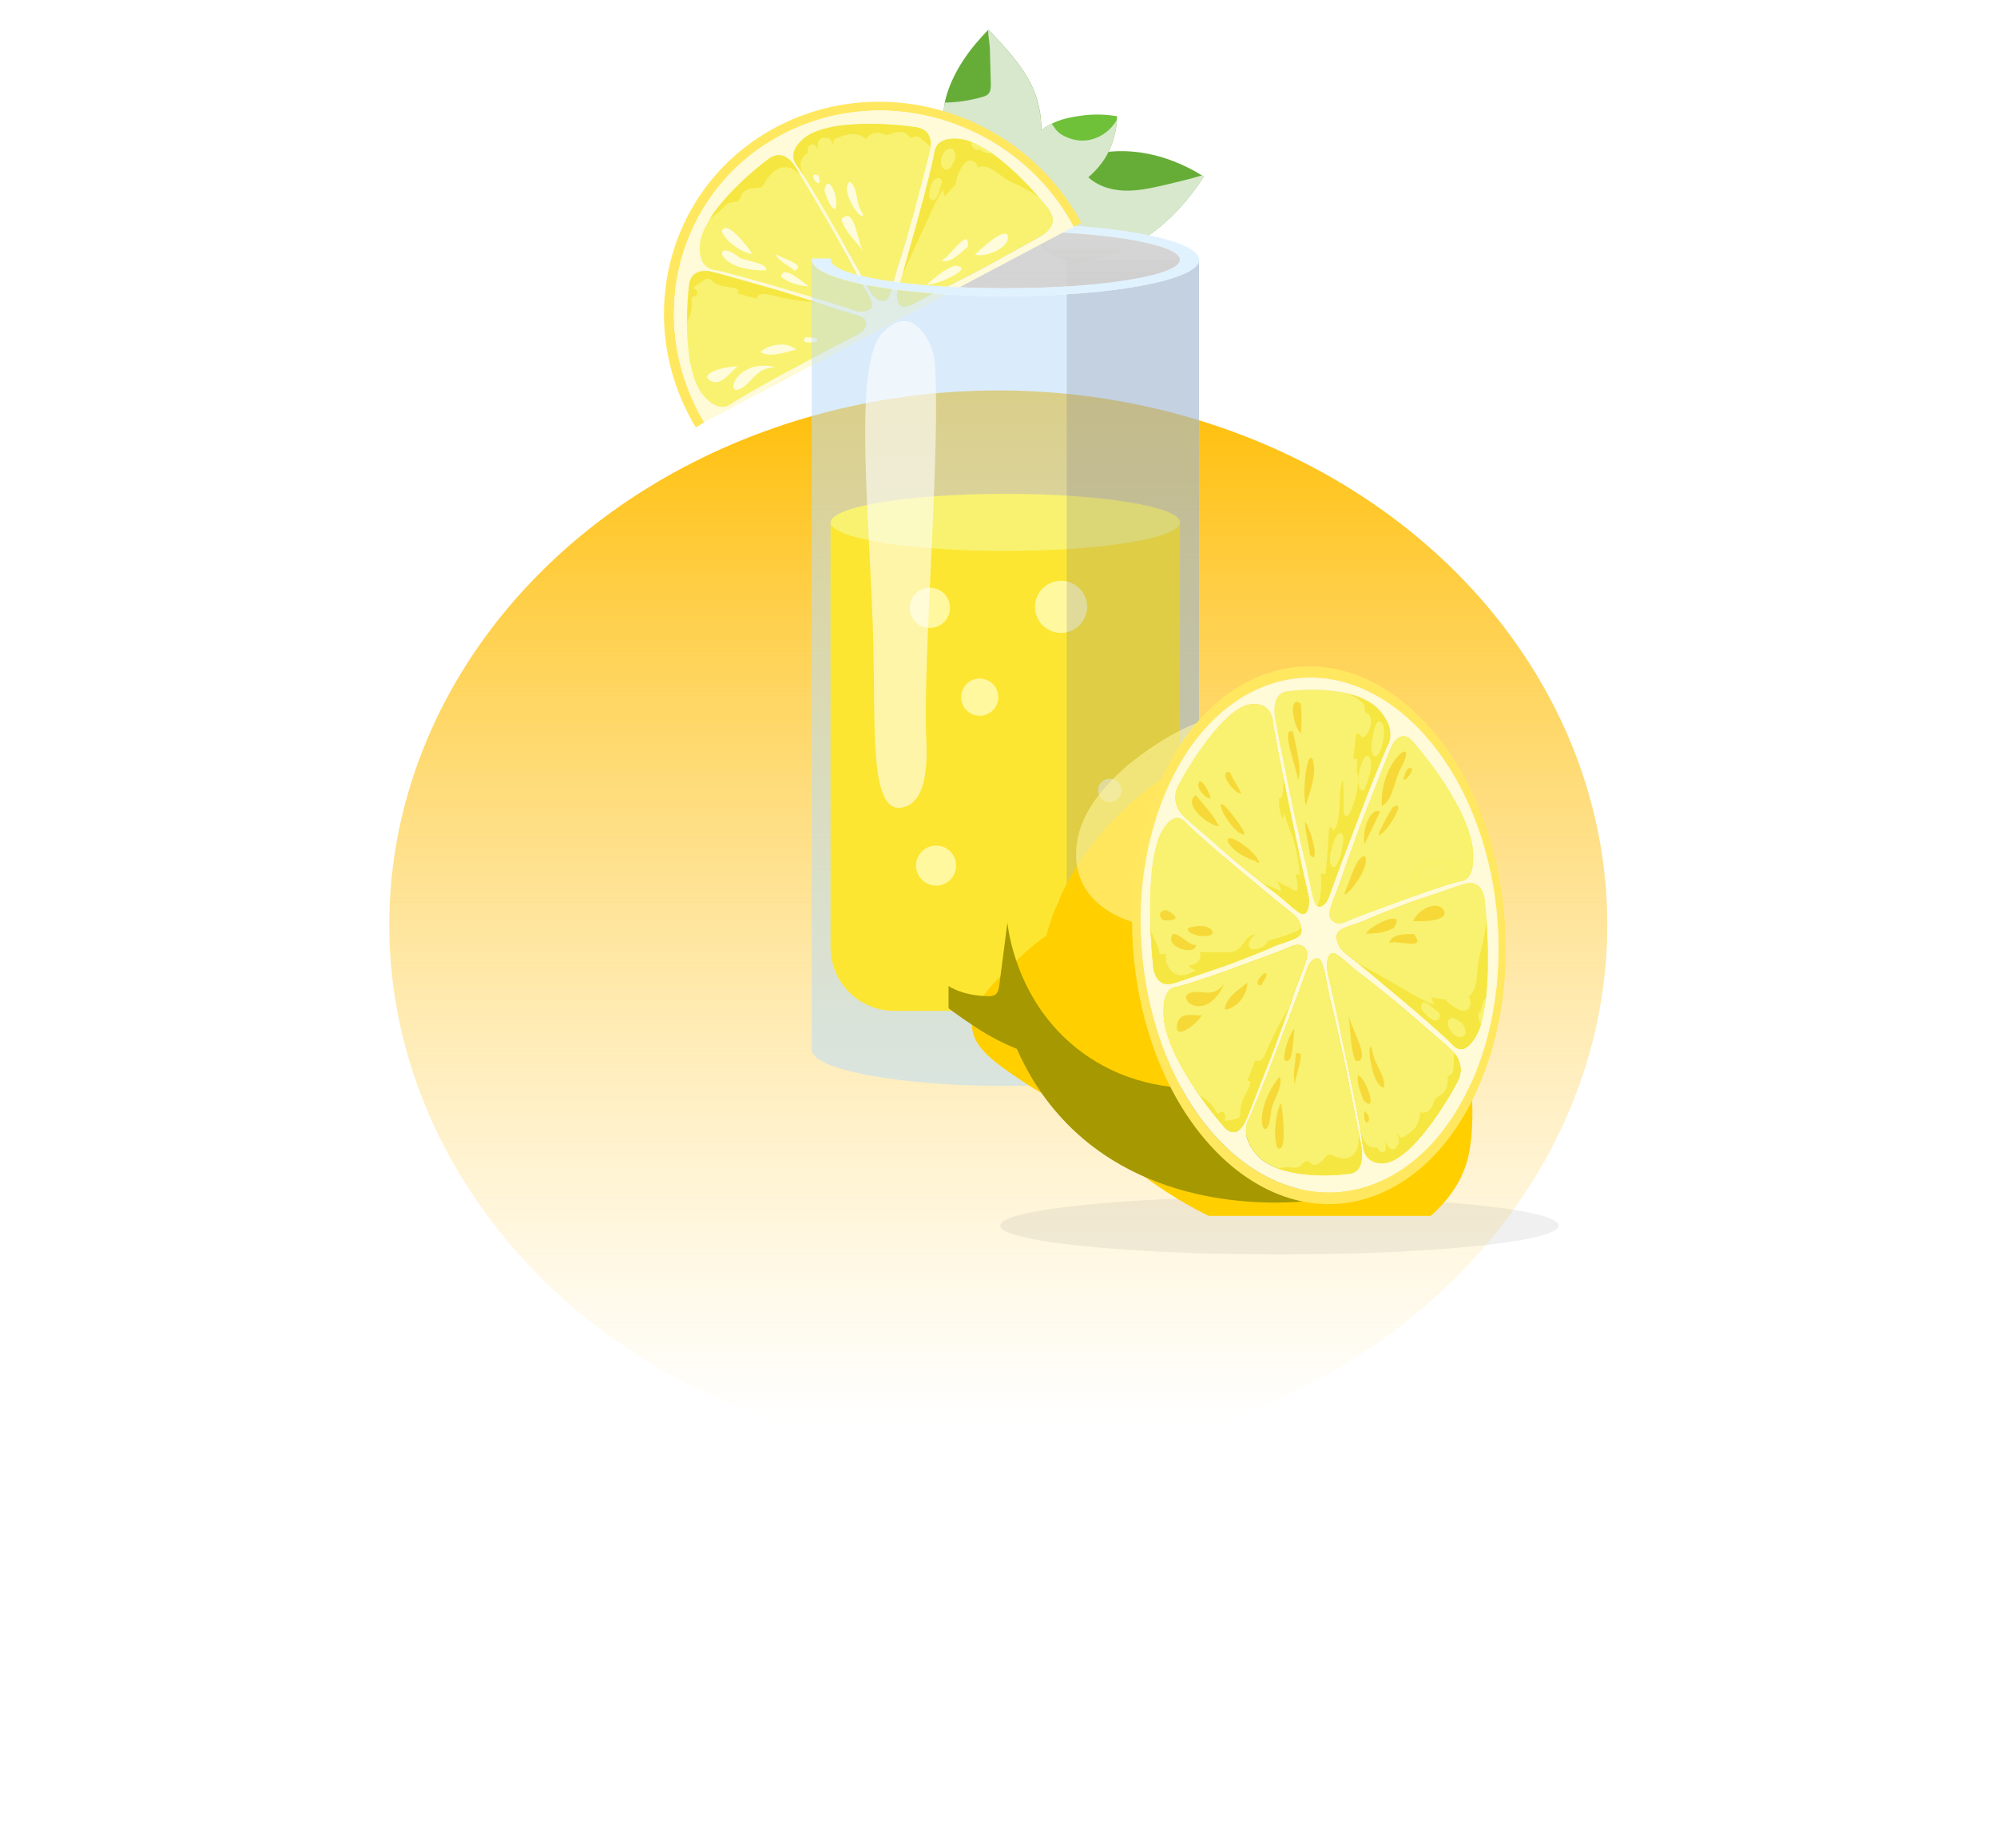 
<svg width="777" height="719" viewBox="0 0 777 719" fill="none" xmlns="http://www.w3.org/2000/svg">
<g filter="url(#filter0_f_2121_11006)">
<ellipse cx="388.419" cy="359.749" rx="236.955" ry="207.861" fill="url(#paint0_linear_2121_11006)"/>
</g>
<path d="M368.243 37.22C371.151 27.45 377.305 18.947 384.577 11.525C391.327 18.648 398.264 26.032 401.956 34.498C408.333 49.117 404.044 64.295 399.606 78.206C399.233 79.324 398.823 80.518 397.779 81.189C396.66 81.86 395.094 81.786 393.639 81.636C384.092 80.629 369.175 78.019 369.138 67.689C369.1 57.135 365.147 47.662 368.243 37.22Z" fill="#66AD38"/>
<path d="M428.285 59.448C447.864 56.241 463.788 65.751 468.375 68.697C463.75 75.894 451.854 92.415 432.723 98.718C427.502 100.433 416.761 103.976 409.228 98.979C406.916 97.45 405.051 95.399 403.746 93.571C401.322 90.29 397.331 84.323 397.481 80.071C397.63 75.857 401.023 73.247 404.417 70.487C414.934 61.76 426.756 59.709 428.285 59.448Z" fill="#66AD38"/>
<path d="M407.699 48.893C412.547 46.133 417.283 45.499 420.304 45.052C426.233 44.157 431.231 44.642 434.624 45.201C434.587 47.55 434.289 50.944 433.021 54.785C432.797 55.494 431.753 58.888 429.515 62.207C423.772 70.672 414.076 76.303 403.857 77.087C401.135 77.31 398.263 77.124 395.951 75.669C385.472 69.106 401.508 52.399 407.699 48.893Z" fill="#6FC13A"/>
<path d="M397.741 81.189C398.822 80.518 399.233 79.324 399.568 78.206C404.006 64.295 408.295 49.154 401.918 34.498C398.226 26.032 391.327 18.686 384.539 11.525C384.502 11.563 384.465 11.6 384.427 11.637C384.539 14.285 385.099 17.418 385.136 18.76C385.248 23.31 385.397 27.897 385.509 32.447C385.546 33.939 385.509 35.617 384.427 36.661C383.831 37.22 383.047 37.481 382.264 37.705C377.491 39.085 372.568 39.831 367.608 39.906C365.818 49.303 369.1 58.03 369.137 67.651C369.174 77.982 384.092 80.592 393.639 81.599C395.056 81.786 396.622 81.86 397.741 81.189Z" fill="#D8E8CD"/>
<path d="M429.479 62.246C431.717 58.927 432.761 55.496 432.985 54.825C434.029 51.655 434.402 48.858 434.551 46.62C432.09 50.983 427.502 54.153 422.468 54.638C419.074 54.937 415.643 54.004 412.772 52.177C411.094 51.095 410.198 49.566 409.229 48.112C408.707 48.373 408.185 48.634 407.663 48.932C401.472 52.438 385.436 69.145 395.878 75.746C398.19 77.201 401.062 77.387 403.784 77.163C414.04 76.38 423.736 70.712 429.479 62.246Z" fill="#D8E8CD"/>
<path d="M467.628 68.249C463.153 69.592 458.566 70.71 453.718 71.829C448.31 73.097 442.791 74.365 437.234 74.141C431.678 73.918 425.972 71.978 422.317 67.802C420.863 66.123 419.52 63.998 417.917 62.506C413.777 64.184 408.966 66.72 404.379 70.524C402.552 72.053 400.724 73.47 399.382 75.186C400.202 79.586 401.321 83.949 402.776 88.163C404.006 91.818 405.572 95.548 408.258 98.307C408.556 98.531 408.892 98.792 409.227 99.016C416.76 104.013 427.501 100.47 432.722 98.755C451.853 92.452 463.75 75.931 468.374 68.734C468.15 68.585 467.889 68.398 467.628 68.249Z" fill="#D8E8CD"/>
<path d="M391.18 115.202C349.561 115.202 315.811 108.862 315.811 101.03V408.251C315.811 416.083 349.561 422.422 391.18 422.422C432.799 422.422 466.549 416.083 466.549 408.251V101.03C466.512 108.862 432.799 115.202 391.18 115.202Z" fill="#BBDCF9" fill-opacity="0.54"/>
<path d="M434.402 393.221H347.882C334.232 393.221 323.156 382.145 323.156 368.496C323.156 313.377 323.156 258.295 323.156 203.176C368.467 203.176 413.779 203.176 459.09 203.176C459.09 258.295 459.09 313.377 459.09 368.496C459.127 382.183 448.051 393.221 434.402 393.221Z" fill="#FCE631"/>
<path d="M422.549 239.003C424.173 233.641 421.142 227.978 415.78 226.355C410.418 224.731 404.756 227.762 403.132 233.123C401.509 238.485 404.539 244.148 409.901 245.772C415.263 247.395 420.926 244.365 422.549 239.003Z" fill="#FFF89F"/>
<path d="M381.184 278.431C385.18 278.431 388.419 275.191 388.419 271.196C388.419 267.2 385.18 263.961 381.184 263.961C377.188 263.961 373.949 267.2 373.949 271.196C373.949 275.191 377.188 278.431 381.184 278.431Z" fill="#FFF89F"/>
<path d="M431.79 311.997C434.303 311.997 436.34 309.96 436.34 307.447C436.34 304.934 434.303 302.897 431.79 302.897C429.277 302.897 427.24 304.934 427.24 307.447C427.24 309.96 429.277 311.997 431.79 311.997Z" fill="#FFF89F"/>
<path d="M364.215 344.513C368.52 344.513 372.009 341.024 372.009 336.719C372.009 332.414 368.52 328.925 364.215 328.925C359.911 328.925 356.421 332.414 356.421 336.719C356.421 341.024 359.911 344.513 364.215 344.513Z" fill="#FFF89F"/>
<path d="M422.228 364.873C427.829 364.183 431.811 359.083 431.121 353.482C430.431 347.881 425.332 343.9 419.731 344.589C414.129 345.279 410.148 350.378 410.838 355.98C411.527 361.581 416.627 365.562 422.228 364.873Z" fill="#FFF89F"/>
<path d="M361.792 244.272C366.117 244.272 369.623 240.765 369.623 236.44C369.623 232.115 366.117 228.608 361.792 228.608C357.466 228.608 353.96 232.115 353.96 236.44C353.96 240.765 357.466 244.272 361.792 244.272Z" fill="#FFF89F"/>
<path d="M391.178 214.326C428.704 214.326 459.126 209.351 459.126 203.213C459.126 197.075 428.704 192.1 391.178 192.1C353.651 192.1 323.229 197.075 323.229 203.213C323.229 209.351 353.651 214.326 391.178 214.326Z" fill="#F8F270"/>
<path opacity="0.23" d="M415.047 101.03V421.714C444.956 419.849 466.511 414.516 466.511 408.251V101.03H415.047Z" fill="#777589"/>
<path d="M391.18 86.858C349.561 86.858 315.811 93.198 315.811 101.03C315.811 108.861 349.561 115.201 391.18 115.201C432.799 115.201 466.549 108.861 466.549 101.03C466.549 93.198 432.799 86.858 391.18 86.858ZM391.18 112.143C353.626 112.143 323.232 107.146 323.232 101.03C323.232 94.876 353.663 89.916 391.18 89.916C428.734 89.916 459.128 94.914 459.128 101.03C459.128 107.183 428.697 112.143 391.18 112.143Z" fill="#E1F2FF"/>
<path d="M391.178 112.142C428.704 112.142 459.126 107.166 459.126 101.028C459.126 94.891 428.704 89.915 391.178 89.915C353.651 89.915 323.229 94.891 323.229 101.028C323.229 107.166 353.651 112.142 391.178 112.142Z" fill="url(#paint1_linear_2121_11006)"/>
<path d="M420.675 86.672C419.705 87.194 418.735 87.716 417.766 88.239C417.393 87.53 416.983 86.822 416.61 86.113C393.824 46.396 343.254 31.441 303.686 52.661C264.118 73.881 250.469 123.294 273.255 163.011C273.516 163.422 273.74 163.869 274.001 164.279C272.882 164.913 271.763 165.585 270.682 166.256C270.421 165.771 270.122 165.324 269.861 164.839C246.068 123.369 260.277 71.792 301.635 49.64C342.956 27.488 395.763 43.114 419.518 84.547C419.929 85.255 420.302 85.964 420.675 86.672Z" fill="#FFE85F"/>
<path d="M416.609 86.116C393.823 46.399 343.254 31.444 303.686 52.664C264.118 73.884 250.469 123.297 273.255 163.014C273.516 163.425 273.74 163.872 274.001 164.282C321.922 138.923 369.844 113.564 417.766 88.242C417.393 87.533 417.02 86.825 416.609 86.116ZM274.112 105.359C275.865 105.322 277.618 105.844 279.333 106.292C283.398 107.448 287.501 108.604 291.566 109.723C294.698 110.618 297.794 111.475 300.926 112.37C302.642 112.855 304.581 113.452 309.317 114.944C326.248 120.239 321.4 119.046 326.286 120.463C333.073 122.44 336.429 123.036 336.951 125.125C337.362 126.728 335.907 128.518 335.385 128.966C334.341 129.935 332.998 130.569 331.693 131.203C328.187 132.919 324.719 134.746 321.288 136.574C319.013 137.767 316.776 138.998 314.501 140.191C304.842 145.338 295.22 150.484 285.86 156.153C285.077 156.637 283.51 158.204 281.161 158.241C278.289 158.316 276.014 156.19 274.97 155.22C271.651 152.088 270.159 148.135 268.78 142.391C268.78 142.391 265.833 130.122 268.071 110.692C268.146 109.984 268.407 108.604 269.414 107.336C270.532 105.993 272.36 105.397 274.112 105.359ZM307.341 62.286C308.646 63.516 309.578 65.046 310.473 66.575C312.636 70.192 314.762 73.847 316.925 77.464C318.566 80.224 320.207 83.021 321.848 85.78C322.743 87.309 323.75 89.1 326.136 93.388C334.676 108.828 331.991 104.613 334.565 109.014C338.107 115.093 340.084 117.853 339.002 119.643C338.145 121.022 335.795 121.209 335.124 121.209C333.67 121.134 332.215 120.649 330.835 120.165C327.069 118.859 323.227 117.741 319.386 116.585C316.888 115.839 314.352 115.093 311.853 114.347C301.113 111.14 290.41 107.933 279.52 105.285C278.625 105.061 276.35 105.061 274.597 103.457C272.472 101.518 272.322 98.497 272.248 97.08C272.099 92.642 273.814 88.876 276.947 83.953C276.947 83.953 283.585 73.474 299.173 61.726C299.733 61.316 300.926 60.533 302.567 60.346C304.283 60.197 306.035 61.055 307.341 62.286ZM362.124 55.648C362.199 57.4 361.751 59.116 361.341 60.794C360.297 64.784 359.253 68.775 358.246 72.765C357.463 75.823 356.642 78.844 355.859 81.902C355.411 83.58 354.852 85.482 353.51 90.106C348.661 106.627 349.743 101.891 348.438 106.702C346.648 113.34 346.125 116.622 344.037 117.069C342.396 117.405 340.569 115.913 340.084 115.428C339.04 114.347 338.369 113.042 337.697 111.736C335.87 108.231 333.893 104.763 331.917 101.294C330.612 99.019 329.306 96.745 328.038 94.47C322.519 84.811 317 75.115 310.958 65.717C310.473 64.934 308.795 63.33 308.683 61.018C308.534 58.184 310.585 56.02 311.555 55.014C314.613 51.844 318.603 50.501 324.384 49.308C324.384 49.308 336.728 46.772 356.53 49.569C357.239 49.681 358.656 49.979 359.961 50.986C361.416 52.068 362.05 53.895 362.124 55.648ZM408.107 81.641C408.554 82.2 409.375 83.394 409.598 85.035C409.822 86.787 409.002 88.503 407.808 89.734C406.615 90.964 405.049 91.859 403.557 92.68C399.939 94.694 396.322 96.707 392.705 98.684C389.945 100.213 387.185 101.742 384.426 103.271C382.896 104.129 381.144 105.024 376.855 107.261C361.453 115.205 365.667 112.706 361.266 115.093C355.225 118.375 352.465 120.277 350.638 119.12C349.221 118.225 348.922 115.913 348.96 115.242C348.96 113.788 349.445 112.408 349.892 111.028C351.085 107.336 352.13 103.607 353.174 99.84C353.845 97.379 354.554 94.917 355.225 92.456C358.134 81.977 361.043 71.497 363.392 60.869C363.579 59.974 363.504 57.736 365.108 56.058C367.01 54.007 370.068 53.969 371.522 53.969C376.035 53.932 379.913 55.797 384.985 59.004C384.836 59.004 395.688 65.903 408.107 81.641Z" fill="#FFFAD7"/>
<path d="M409.599 84.993C409.822 86.746 409.002 88.462 407.809 89.692C406.615 90.923 405.049 91.818 403.557 92.638C399.94 94.652 396.322 96.666 392.705 98.643C389.945 100.172 387.185 101.701 384.426 103.23C382.897 104.088 381.144 104.983 376.855 107.22C361.453 115.164 365.667 112.665 361.267 115.052C355.225 118.333 352.466 120.235 350.638 119.079C349.221 118.184 348.923 115.872 348.96 115.201C348.96 113.746 349.445 112.367 349.892 110.987C351.086 107.295 352.13 103.565 353.174 99.799C353.845 97.338 354.554 94.876 355.225 92.415C358.134 81.935 361.043 71.456 363.392 60.828C363.579 59.932 363.504 57.695 365.108 56.017C367.01 53.966 370.068 53.928 371.522 53.928C376.035 53.891 379.913 55.756 384.985 58.963C384.985 58.963 395.8 65.825 408.219 81.562C408.554 82.197 409.375 83.39 409.599 84.993Z" fill="#F8F270"/>
<path d="M361.341 60.754C360.297 64.744 359.253 68.734 358.246 72.725C357.463 75.783 356.642 78.804 355.859 81.862C355.412 83.54 354.852 85.442 353.51 90.066C348.662 106.587 349.743 101.851 348.438 106.662C346.648 113.3 346.126 116.581 344.037 117.029C342.396 117.365 340.569 115.873 340.084 115.388C339.04 114.307 338.369 113.001 337.698 111.696C335.87 108.191 333.894 104.722 331.917 101.254C330.612 98.979 329.307 96.704 328.039 94.429C322.519 84.77 317 75.074 310.958 65.676C310.474 64.893 308.795 63.29 308.683 60.977C308.534 58.143 310.585 55.98 311.555 54.973C314.613 51.803 318.603 50.461 324.384 49.267C324.384 49.267 336.728 46.731 356.531 49.529C357.239 49.64 358.656 49.939 359.962 50.946C361.379 52.064 362.05 53.855 362.125 55.607C362.199 57.36 361.789 59.075 361.341 60.754Z" fill="#F8F270"/>
<path d="M334.565 109.048C338.108 115.127 340.084 117.887 339.003 119.677C338.145 121.057 335.796 121.243 335.124 121.243C333.67 121.169 332.216 120.684 330.836 120.199C327.069 118.894 323.228 117.775 319.387 116.619C316.888 115.873 314.352 115.127 311.854 114.381C301.113 111.174 290.41 107.967 279.52 105.319C278.625 105.095 276.35 105.095 274.598 103.492C272.472 101.553 272.323 98.532 272.248 97.115C272.099 92.677 273.815 88.91 276.947 83.987C276.947 83.987 283.585 73.508 299.174 61.761C299.733 61.351 300.927 60.567 302.568 60.381C304.32 60.194 306.073 61.052 307.378 62.283C308.684 63.514 309.616 65.043 310.511 66.572C312.674 70.189 314.8 73.844 316.963 77.461C318.604 80.221 320.244 83.018 321.885 85.778C322.78 87.307 323.787 89.097 326.174 93.385C334.677 108.825 331.992 104.648 334.565 109.048Z" fill="#F8F270"/>
<path d="M291.567 109.756C294.7 110.651 297.795 111.509 300.928 112.404C302.643 112.888 304.582 113.485 309.319 114.977C326.25 120.272 321.402 119.079 326.287 120.496C333.074 122.473 336.431 123.069 336.953 125.158C337.363 126.761 335.909 128.552 335.386 128.999C334.342 129.969 333 130.603 331.694 131.237C328.189 132.952 324.721 134.779 321.29 136.607C319.015 137.8 316.777 139.031 314.502 140.224C304.843 145.371 295.222 150.517 285.861 156.186C285.078 156.671 283.512 158.237 281.162 158.274C278.291 158.349 276.016 156.223 274.972 155.253C271.653 152.121 270.161 148.168 268.781 142.425C268.781 142.425 265.835 130.155 268.072 110.725C268.147 110.017 268.408 108.637 269.415 107.369C270.496 106.026 272.324 105.43 274.077 105.393C275.829 105.355 277.582 105.877 279.298 106.325C283.437 107.444 287.502 108.6 291.567 109.756Z" fill="#F8F270"/>
<path d="M299.621 150.294C299.21 150.518 298.763 150.742 298.353 150.965C300.851 149.586 303.35 148.206 305.848 146.789C306.52 146.416 307.266 146.006 308.31 145.483C305.438 147.124 302.529 148.728 299.621 150.294Z" fill="#F8F270"/>
<path d="M378.013 55.309C375.813 54.414 373.687 53.967 371.412 53.967C369.995 53.967 366.937 54.041 364.998 56.055C363.431 57.733 363.506 59.971 363.282 60.866C360.933 71.495 358.024 81.974 355.115 92.453L353.064 99.837C352.467 102.038 351.833 104.238 351.199 106.438C351.908 105.245 352.43 103.94 353.064 102.597C355.898 96.444 358.695 90.29 361.529 84.1C363.133 80.594 364.737 77.088 366.862 73.844C367.049 74.739 367.31 75.634 367.683 76.454C368.951 74.776 370.368 73.21 371.86 71.756C371.86 71.718 371.86 71.681 371.86 71.681C371.934 69.779 372.755 67.802 373.575 66.124C374.321 64.558 375.664 62.358 377.715 62.47C379.318 62.581 380.251 63.812 380.362 65.155C380.549 65.08 380.735 65.006 380.922 64.931C381.966 64.595 383.122 64.782 384.166 65.117C387.075 66.087 389.313 68.436 391.998 70.003C393.378 70.823 394.832 71.42 396.249 72.091C399.009 73.397 401.657 74.963 404.155 76.753C395.503 66.721 388.194 61.239 385.77 59.561C384.427 59.673 383.159 59.486 381.966 58.703C381.63 58.479 381.332 58.218 380.996 57.995C380.474 58.405 379.691 58.517 379.094 57.92C378.199 57.099 377.677 56.354 378.013 55.309ZM366.34 71.42C365.482 73.322 365.445 75.448 364.215 77.2C363.431 78.319 361.529 77.909 361.529 76.417C361.529 74.291 361.977 72.203 363.058 70.376C363.282 69.966 363.655 69.779 363.991 69.742C364.401 69.22 365.259 69.182 365.818 69.481C366.527 69.891 366.639 70.711 366.34 71.42ZM371.636 61.687C371.337 62.731 370.704 63.626 370.331 64.595C370.144 65.08 369.734 65.49 369.212 65.565C369.174 65.602 369.175 65.602 369.137 65.639C368.615 66.162 367.645 66.162 367.086 65.602C364.96 63.327 366.452 59.039 369.025 57.845C369.585 57.584 370.331 57.621 370.741 58.106C371.71 59.151 371.971 60.381 371.636 61.687Z" fill="#F5E642"/>
<path d="M362.125 55.642C362.162 56.089 362.125 56.537 362.087 56.984C360.894 55.977 359.7 55.008 358.544 54.001C357.948 53.516 357.239 52.957 356.456 53.069C355.822 53.143 355.263 53.628 354.629 53.553C353.995 53.479 353.584 52.845 353.1 52.397C351.571 50.943 349.109 51.129 347.17 51.875C346.387 52.173 345.604 52.547 344.746 52.472C344.149 52.397 343.59 52.099 343.03 51.913C340.718 51.129 337.996 52.136 336.877 54.187C335.609 52.696 333.483 52.099 331.544 52.173C329.605 52.248 327.74 52.882 325.913 53.553C325.354 53.74 324.757 53.964 324.421 54.448C324.048 54.896 324.048 55.679 324.57 56.015C324.421 56.127 324.235 56.239 324.086 56.35C323.899 55.53 323.563 54.784 323.004 54.113C322.706 53.74 322.072 53.591 321.624 53.703C321.55 53.74 321.438 53.74 321.363 53.777C321.065 53.591 320.729 53.479 320.282 53.553C318.753 53.814 318.007 55.306 318.156 56.723C318.193 57.208 318.342 57.656 318.529 58.066C318.492 58.066 318.454 58.066 318.417 58.103C318.007 57.469 317.522 56.873 316.851 56.388C316.329 55.977 315.545 56.201 315.098 56.574C314.315 57.208 314.091 58.364 314.315 59.408C313.793 59.707 313.308 60.08 312.898 60.565C310.474 63.287 311.555 65.972 312.823 68.582C312.189 67.613 311.592 66.606 310.958 65.636C310.474 64.853 308.795 63.25 308.683 60.937C308.534 58.103 310.585 55.94 311.555 54.933C314.613 51.763 318.603 50.421 324.384 49.227C324.384 49.227 336.728 46.691 356.531 49.488C357.239 49.6 358.656 49.899 359.962 50.906C361.416 52.062 362.05 53.889 362.125 55.642Z" fill="#F5E642"/>
<path d="M307.341 62.282C308.647 63.513 309.579 65.042 310.474 66.571C310.735 66.981 310.959 67.391 311.22 67.802C309.877 66.683 308.348 65.639 307.49 65.34C305.514 64.632 303.239 65.154 301.561 66.347C299.883 67.503 298.652 69.219 297.608 71.009C297.198 71.68 296.787 72.426 296.116 72.799C295.482 73.135 294.699 73.135 293.99 73.172C291.79 73.246 289.291 73.88 288.434 75.857C288.173 76.528 288.098 77.274 287.613 77.834C286.793 78.728 285.338 78.468 284.145 78.803C282.728 79.176 281.758 80.369 280.751 81.376C279.371 82.793 277.731 83.987 276.127 85.218C276.388 84.807 276.649 84.397 276.91 83.95C276.91 83.95 283.548 73.47 299.137 61.723C299.696 61.313 300.89 60.529 302.53 60.343C304.283 60.194 306.036 61.052 307.341 62.282Z" fill="#F5E642"/>
<path d="M312.673 117.14C308.384 116.655 304.095 115.872 299.918 114.79C298.874 114.529 297.755 114.231 296.711 114.343C295.63 114.455 294.548 115.163 294.362 116.208C291.789 115.499 289.215 114.753 286.605 114.045C286.903 113.746 287.201 113.485 287.5 113.187C286.829 112.105 285.374 111.882 284.106 111.77C281.757 111.509 279.258 111.098 277.393 109.569C276.759 109.047 276.125 108.376 275.342 108.413C274.932 108.413 274.559 108.637 274.223 108.823C272.545 109.793 270.979 110.949 269.525 112.217C270.308 112.217 271.054 112.777 271.24 113.522C271.426 114.268 270.979 115.089 270.233 115.312C269.86 115.424 269.375 115.387 269.152 115.723C268.965 115.946 269.002 116.319 269.04 116.618C269.413 119.601 268.779 122.622 267.324 125.195C267.324 120.981 267.548 116.133 268.145 110.725C268.219 110.017 268.48 108.637 269.487 107.369C270.569 106.026 272.396 105.43 274.149 105.393C275.902 105.355 277.654 105.877 279.37 106.325C283.435 107.481 287.537 108.637 291.602 109.756C294.735 110.651 297.83 111.509 300.963 112.404C302.678 112.888 304.617 113.485 309.354 114.977C313.046 116.133 315.693 116.991 317.67 117.625C315.992 117.513 314.314 117.326 312.673 117.14Z" fill="#F5E642"/>
<path d="M298.987 139.666C298.875 139.741 298.763 139.778 298.651 139.853C298.577 139.89 298.502 139.778 298.577 139.741C298.689 139.666 298.801 139.629 298.912 139.554C299.024 139.517 299.062 139.629 298.987 139.666Z" fill="#FFF9AB"/>
<path d="M301.823 142.798C298.131 142.948 295.521 144.066 292.537 147.497C280.529 160.587 283.438 138.584 301.823 142.798Z" fill="#FFFCDC"/>
<path d="M286.979 142.649C284.369 144.141 280.005 151.823 275.344 147.236C273.777 144.402 284.294 142.165 286.979 142.649Z" fill="#FFFCDC"/>
<path d="M309.766 136.088C307.043 136.275 299.808 139.594 295.893 136.946C298.056 134.559 305.775 132.247 309.766 136.088Z" fill="#FFFCDC"/>
<path d="M318.043 132.468C317.372 133.512 310.212 133.923 313.717 131.014C314.426 131.76 318.416 130.753 318.043 132.468Z" fill="#FFFCDC"/>
<path d="M314.279 111.061C315.509 111.77 307.939 111.21 303.874 107.556C304.881 102.857 311.855 109.495 314.279 111.061Z" fill="#FFFCDC"/>
<path d="M298.093 105.167C278.029 105.651 277.022 91.89 287.539 100.057C288.434 101.325 299.062 102.109 298.093 105.167Z" fill="#FFFCDC"/>
<path d="M292.611 98.754C289.254 98.642 282.206 94.055 280.826 89.916C282.654 84.769 292.014 97.374 292.611 98.754Z" fill="#FFFCDC"/>
<path d="M309.168 105.284C307.34 103.605 302.94 101.666 301.485 98.459C302.567 100.324 314.501 102.748 309.168 105.284Z" fill="#FFFCDC"/>
<path d="M336.057 98.271C334.379 94.84 328.599 90.44 327.405 85.293C332.626 79.737 333.447 94.206 336.057 98.271Z" fill="#FFFCDC"/>
<path d="M324.87 81.375C322.819 80.592 321.849 77.273 320.768 74.178C322.222 66.122 327.033 78.243 324.87 81.375Z" fill="#FFFCDC"/>
<path d="M318.791 71.196C317.262 71.793 314.465 66.46 318.381 68.288C318.53 68.996 318.791 67.877 318.791 71.196Z" fill="#FFFCDC"/>
<path d="M335.795 83.28C335.832 87.084 326.472 74.441 330.574 70.675C334.192 73.062 332.513 78.879 335.795 83.28Z" fill="#FFFCDC"/>
<path d="M371.333 103.38C380.843 103.79 363.017 111.659 360.779 110.503C363.912 108.004 366.261 105.468 371.333 103.38Z" fill="#FFFCDC"/>
<path d="M376.632 95.809C374.656 97.636 369.435 103.081 366.078 101.291C368.651 101.552 377.117 87.306 376.632 95.809Z" fill="#FFFCDC"/>
<path d="M392.182 92.041C392.518 96.74 383.12 100.283 379.354 99.052C381.144 97.337 391.25 87.641 392.182 92.041Z" fill="#FFFCDC"/>
<path opacity="0.58" d="M348.363 314.12C350.638 314.717 353.249 313.374 353.473 313.262C361.528 309.085 360.596 292.788 360.372 286.859C359.104 252.959 366.264 171.586 363.616 140.67C363.542 139.812 363.206 136.269 361.118 132.465C360.335 131.085 357.314 125.454 352.578 124.932C348.438 124.447 344.932 127.915 343.665 129.183C331.283 141.415 338.779 203.061 339.823 252.064C340.532 282.272 338.779 311.509 348.363 314.12Z" fill="white"/>
<path opacity="0.46" d="M337.366 110.95C337.478 111.174 337.59 111.398 337.739 111.622C338.336 112.778 338.932 113.934 339.753 114.903C338.932 113.934 338.336 112.74 337.739 111.622C337.59 111.398 337.478 111.174 337.366 110.95C324.052 108.377 315.811 104.871 315.811 101.03V116.992H315.848H315.811V142.165C333.226 132.953 350.642 123.742 368.021 114.53C356.274 113.822 345.794 112.591 337.366 110.95ZM318.794 117.961C318.421 117.849 318.048 117.7 317.638 117.588C318.048 117.738 318.421 117.849 318.794 117.961C319.167 118.073 319.465 118.185 319.764 118.297C319.465 118.185 319.13 118.073 318.794 117.961ZM320.323 118.483C320.696 118.595 320.994 118.707 321.255 118.819C320.994 118.707 320.696 118.595 320.323 118.483ZM326.29 120.46C325.992 120.385 325.731 120.274 325.469 120.236C325.731 120.311 325.992 120.385 326.29 120.46C328.155 120.982 329.721 121.43 331.101 121.84C329.758 121.43 328.155 121.019 326.29 120.46ZM333.301 122.511C333.786 122.66 334.233 122.847 334.606 122.996C334.196 122.847 333.786 122.66 333.301 122.511ZM336.993 126.017C337.03 125.718 337.03 125.42 336.956 125.122C336.881 124.823 336.769 124.562 336.583 124.338C336.769 124.562 336.881 124.861 336.956 125.122C337.03 125.42 337.03 125.718 336.993 126.017ZM338.97 119.64C338.224 120.87 336.322 121.169 335.389 121.206C336.322 121.169 338.224 120.87 338.97 119.64C339.193 119.304 339.268 118.931 339.268 118.521C339.305 118.931 339.193 119.304 338.97 119.64ZM341.692 116.507C342.363 116.843 343.146 117.104 343.855 117.029C343.109 117.104 342.363 116.843 341.692 116.507ZM344.265 116.917C344.564 116.805 344.825 116.656 345.086 116.432C344.825 116.656 344.564 116.843 344.265 116.917ZM348.927 115.761C348.927 115.91 348.964 116.059 349.001 116.246C348.964 116.097 348.964 115.91 348.927 115.761Z" fill="#BBDCF9"/>
<path d="M459.126 100.879C459.126 100.916 459.126 100.953 459.126 101.028C459.126 107.181 428.695 112.141 391.178 112.141C353.624 112.141 323.23 107.144 323.23 101.028C323.23 100.879 323.267 100.692 323.304 100.543H315.883C315.846 100.692 315.846 100.879 315.846 101.028C315.846 108.859 349.596 115.199 391.215 115.199C432.834 115.199 466.584 108.859 466.584 101.028C466.584 100.99 466.584 100.953 466.584 100.879H459.126Z" fill="#E1F2FF"/>
<g opacity="0.1" filter="url(#filter1_f_2121_11006)">
<ellipse cx="497.842" cy="476.745" rx="108.629" ry="11.22" fill="#656565"/>
</g>
<g clip-path="url(#clip0_2121_11006)">
<g filter="url(#filter2_i_2121_11006)">
<path d="M563.036 404.8C562.55 396.708 560.725 388.737 558.844 380.837C555.016 364.798 550.894 348.805 545.554 333.191C532.859 295.925 497.461 289.331 500.769 268.481C501.433 264.354 503.196 261.251 504.405 259.481C494.66 260.773 481.104 263.548 466.037 270.076C457.217 273.864 443.054 280.11 428.866 293.335C422.724 299.038 404.693 316.414 397.493 343.46C394.481 345.609 390.676 348.574 386.621 352.462C376.701 361.97 367.35 370.857 368.631 379.797C369.768 387.545 377.255 392.776 388.269 400.205C394.527 404.428 400.248 407.19 404.575 408.975C407.554 412.324 412.34 417.449 418.621 423.19C428.65 432.286 452.943 453.922 490.502 463.748C497.188 465.481 507.114 467.612 519.531 468.417C524.966 466.456 554.659 455.178 561.293 430.909C563.955 420.964 563.192 407.875 563.036 404.8Z" fill="#FFCF00"/>
</g>
<path opacity="0.57" d="M437.177 299.087C430.964 304.732 425.166 311.085 421.72 318.739C418.274 326.393 417.411 335.555 420.946 343.143C426.019 354.07 438.69 359.433 450.65 360.808C453.344 361.096 456.245 361.245 458.625 359.97C460.614 358.92 462.025 357.103 463.345 355.282C475.29 338.549 483.02 318.81 485.583 298.392C486.076 294.48 486.354 290.396 485.198 286.613C479.292 267.035 445.271 291.767 437.177 299.087Z" fill="#FFF8A1"/>
<g filter="url(#filter3_i_2121_11006)">
<path d="M398.449 384.328C399.514 376.287 400.525 368.225 401.59 360.184C402.166 364.953 406.083 392.908 431.222 411.009C450.166 424.634 470.045 424.658 476.539 424.412C490.865 439.038 505.19 453.663 519.479 468.306C510.348 469.27 459.573 473.707 424.94 438.487C415.334 428.747 409.243 418.244 405.261 409.198C400.86 407.448 394.831 404.602 388.234 400.131C377.237 392.739 369.751 387.508 368.651 379.743C368.379 377.98 368.584 376.178 369.062 374.385C373.584 382.553 380.63 388.391 393.866 388.729C394.962 388.765 396.097 388.692 396.976 388.063C398.027 387.22 398.277 385.712 398.449 384.328Z" fill="#A59800"/>
</g>
<path d="M491.923 262.346C453.537 276.321 431.943 333.048 443.663 389.103C455.383 445.158 496.064 479.258 534.45 465.284C572.836 451.309 594.429 394.582 582.709 338.527C570.952 282.489 530.309 248.372 491.923 262.346ZM533.788 460.913C497.011 474.282 458.074 441.627 446.825 387.963C435.558 334.262 456.27 279.918 493.047 266.549C529.824 253.18 568.761 285.835 580.01 339.499C591.222 393.18 570.548 447.507 533.788 460.913Z" fill="#FFE85F"/>
<path d="M508.835 339.656C510.522 347.915 511.048 351.988 512.835 352.649C514.206 353.187 515.743 351.446 516.109 350.873C516.934 349.639 517.498 348.031 517.988 346.458C519.422 342.247 520.981 338.113 522.558 334.017C523.596 331.291 524.598 328.583 525.653 325.895C530.048 314.343 534.406 302.809 539.191 291.618C539.569 290.68 540.963 288.825 540.963 285.993C540.984 282.522 539.211 279.742 538.394 278.454C535.712 274.384 532.321 272.483 527.429 270.644C527.429 270.644 516.938 266.795 500.347 269.034C499.76 269.124 498.581 269.397 497.502 270.567C496.328 271.827 495.855 274.022 495.821 276.195C495.807 278.314 496.212 280.465 496.637 282.562C497.61 287.509 498.599 292.493 499.608 297.422C500.362 301.211 501.117 304.999 501.871 308.788C502.279 310.847 502.804 313.258 504.097 319.001C508.673 339.596 507.622 333.696 508.835 339.656Z" fill="#F8F270"/>
<path d="M517.628 357.008C518.393 358.768 520.355 359.124 520.957 359.162C522.18 359.184 523.367 358.638 524.534 358.146C527.685 356.786 530.883 355.629 534.065 354.435C536.173 353.645 538.262 352.909 540.371 352.118C549.339 348.846 558.253 345.554 567.345 342.944C568.101 342.731 570.015 342.885 571.446 341.013C573.183 338.73 573.23 335.023 573.212 333.323C573.225 327.878 571.625 323.13 568.903 316.921C568.903 316.921 563.029 303.666 549.552 288.246C549.076 287.7 548.068 286.681 546.67 286.38C545.182 286.076 543.726 287.015 542.675 288.443C541.624 289.87 540.889 291.692 540.17 293.55C538.477 297.881 536.746 302.228 535.052 306.558C533.739 309.859 532.443 313.198 531.13 316.499C530.432 318.303 529.614 320.433 527.765 325.599C521.009 344.035 523.163 339.043 521.128 344.295C518.245 351.51 516.641 354.765 517.628 357.008Z" fill="#FFF657"/>
<path d="M538.432 278.438C535.75 274.368 532.358 272.467 527.467 270.627C527.467 270.627 526.275 270.187 524.062 269.676C526.104 270.4 528.039 271.578 529.851 273.171C530.312 273.588 530.808 274.08 530.913 274.796C531.02 275.42 530.851 276.127 531.07 276.701C531.323 277.349 531.922 277.478 532.349 277.821C533.329 278.583 533.669 280.495 533.402 281.966C533.135 283.437 532.384 284.637 531.652 285.783C531.306 286.301 530.924 286.837 530.43 286.839C529.592 286.776 528.935 285.055 528.139 285.376C527.64 285.561 527.485 286.397 527.407 287.107C527.081 289.819 526.81 292.551 526.63 295.285L528.004 295.147C528.117 296.759 528.026 298.419 527.827 300.038C528.26 300.783 528.521 301.742 528.477 303.111C528.366 307.657 526.802 313.051 525.024 316.611C524.361 317.905 522.764 317.561 522.752 315.679C522.686 311.529 522.913 307.334 522.482 303.172C520.218 309.293 522.426 318.391 518.927 323.192C518.554 322.285 517.805 321.731 517.126 321.818C516.819 327.893 516.387 333.89 515.772 339.882C515.144 340.081 514.526 340.006 513.896 339.711C514.169 342.552 514.131 345.401 513.731 348.147C513.516 349.73 513.174 351.236 512.494 352.493C512.619 352.57 512.745 352.647 512.853 352.687C514.224 353.225 515.761 351.484 516.127 350.911C516.952 349.677 517.516 348.069 518.006 346.496C519.44 342.285 520.999 338.151 522.576 334.055L525.671 325.933C530.066 314.381 534.424 302.847 539.209 291.656C539.586 290.718 540.98 288.863 540.981 286.031C541.077 282.526 539.286 279.708 538.432 278.438ZM522.643 325.798C522.64 325.889 522.657 325.926 522.654 326.018C522.818 326.571 522.852 327.23 522.56 327.769C522.234 331.065 521.223 334.632 519.763 336.832C519.091 337.815 518.051 337.215 517.725 336.017C517.14 333.769 517.59 331.718 518.382 329.826C518.374 329.515 518.386 329.15 518.506 328.825C519.11 327.108 519.574 325.187 520.811 324.258C521.561 323.643 522.633 324.409 522.643 325.798ZM531.119 306.705C530.616 308.15 529.247 307.521 528.887 306.249C527.983 303.113 528.912 299.27 530.008 296.473C530.071 296.219 530.188 295.986 530.305 295.752C530.325 295.698 530.345 295.644 530.403 295.572C530.5 295.393 530.577 295.267 530.691 295.125C530.866 294.82 531.094 294.535 531.34 294.287C532.002 293.578 532.888 294.429 533.149 295.387C534.16 299.148 532.193 303.469 531.119 306.705ZM538.29 287.314C537.928 289.458 537.269 292.324 536.035 293.745C535.484 294.403 534.568 294.465 534.11 293.372C533.351 291.429 533.564 289.353 533.941 287.337C533.984 287.137 534.064 286.921 534.141 286.795C534.552 283.684 535.388 279.344 537.416 281.018C538.892 282.272 538.589 285.423 538.29 287.314Z" fill="#F5E642"/>
<path d="M493.047 266.548C456.271 279.917 435.576 334.298 446.825 387.962C458.075 441.626 497.012 474.281 533.788 460.912C570.565 447.543 591.26 393.162 580.01 339.498C568.724 285.851 529.824 253.179 493.047 266.548ZM546.634 286.395C548.031 286.696 549.039 287.715 549.515 288.26C562.975 303.644 568.866 316.936 568.866 316.936C571.642 323.165 573.225 327.876 573.176 333.338C573.157 335.055 573.109 338.762 571.41 341.028C569.978 342.9 568.065 342.746 567.309 342.959C558.253 345.552 549.285 348.824 540.334 352.133C538.225 352.924 536.137 353.66 534.028 354.45C530.83 355.607 527.648 356.801 524.498 358.16C523.331 358.652 522.144 359.199 520.92 359.177C520.335 359.176 518.356 358.783 517.591 357.023C516.604 354.78 518.208 351.525 521.021 344.252C523.055 339.001 520.901 343.993 527.657 325.556C529.56 320.411 530.324 318.261 531.022 316.457C532.335 313.156 533.631 309.817 534.945 306.516C536.638 302.186 538.369 297.839 540.063 293.508C540.798 291.687 541.516 289.828 542.567 288.4C543.69 287.03 545.146 286.09 546.634 286.395ZM501.909 308.769C501.155 304.981 500.401 301.192 499.647 297.404C498.675 292.457 497.685 287.473 496.676 282.544C496.251 280.447 495.862 278.333 495.859 276.177C495.873 274.058 496.384 271.845 497.54 270.549C498.62 269.378 499.798 269.106 500.386 269.015C516.976 266.776 527.467 270.625 527.467 270.625C532.396 272.448 535.751 274.366 538.432 278.436C539.286 279.706 541.077 282.523 541.002 285.974C540.964 288.823 539.607 290.661 539.229 291.599C534.444 302.791 530.05 314.342 525.692 325.876C524.653 328.602 523.652 331.31 522.596 333.998C521.037 338.132 519.46 342.228 518.026 346.439C517.482 347.993 516.956 349.584 516.147 350.855C515.744 351.445 514.245 353.168 512.874 352.63C511.086 351.969 510.561 347.896 508.874 339.637C507.643 333.641 508.657 339.557 504.119 318.945C502.842 313.24 502.317 310.829 501.909 308.769ZM457.279 309.659C457.398 307.672 458.064 306.286 458.433 305.622C468.446 287.036 477.36 279.249 477.36 279.249C481.534 275.621 484.725 273.568 488.552 273.875C489.756 273.951 492.305 274.216 494.01 276.848C495.402 278.994 495.385 281.789 495.569 282.873C497.863 296.067 500.599 309.147 503.373 322.21C504.022 325.283 504.655 328.318 505.304 331.39C506.285 336.063 507.267 340.736 508.379 345.304C508.799 346.998 509.236 348.73 509.251 350.521C509.279 351.363 509.133 354.172 507.931 355.174C506.409 356.459 504.059 353.989 498.868 349.545C495.099 346.334 498.7 349.667 485.507 338.97C481.84 335.982 480.29 334.763 478.994 333.606C476.612 331.555 474.23 329.505 471.885 327.437C468.757 324.741 465.683 322.065 462.555 319.369C461.258 318.212 459.925 317.072 458.88 315.485C457.889 313.918 457.119 311.755 457.279 309.659ZM448.679 375.872C446.207 351.837 448.39 336.943 448.39 336.943C449.402 329.96 450.543 325.209 453.257 321.533C454.117 320.374 455.968 317.949 458.372 318.191C460.357 318.402 461.698 320.437 462.39 321.063C470.424 328.559 478.695 335.497 486.986 342.38C488.944 343.997 490.864 345.631 492.821 347.247C495.756 349.718 498.728 352.171 501.723 354.479C502.828 355.319 503.988 356.179 504.896 357.469C505.315 358.086 506.613 360.321 506.311 362.303C505.937 364.812 503.141 365.379 497.486 367.351C493.383 368.79 497.44 367.642 483.321 373.104C479.398 374.639 477.751 375.262 476.311 375.745C473.705 376.629 471.1 377.513 468.495 378.397C465.077 379.565 461.696 380.716 458.278 381.884C456.837 382.367 455.396 382.85 453.902 382.729C452.407 382.607 450.846 381.752 449.915 380.023C449.016 378.459 448.761 376.733 448.679 375.872ZM479.276 440.323C477.878 440.022 476.87 439.002 476.394 438.457C462.934 423.074 457.043 409.781 457.043 409.781C454.267 403.552 452.684 398.841 452.734 393.38C452.753 391.663 452.8 387.955 454.5 385.69C455.931 383.818 457.845 383.971 458.601 383.758C467.656 381.165 476.625 377.893 485.575 374.584C487.684 373.794 489.773 373.058 491.881 372.267C495.08 371.11 498.261 369.916 501.412 368.557C502.579 368.065 503.766 367.519 504.99 367.54C505.574 367.541 507.553 367.934 508.318 369.695C509.305 371.938 507.701 375.193 504.889 382.465C502.855 387.716 505.008 382.725 498.252 401.161C496.349 406.307 495.585 408.456 494.887 410.261C493.574 413.562 492.278 416.9 490.965 420.201C489.271 424.531 487.541 428.879 485.847 433.209C485.112 435.031 484.394 436.889 483.342 438.317C482.237 439.725 480.781 440.664 479.276 440.323ZM523.874 416.793C524.628 420.581 525.382 424.37 526.136 428.158C527.108 433.105 528.097 438.089 529.107 443.018C529.532 445.115 529.92 447.229 529.923 449.385C529.909 451.504 529.399 453.717 528.242 455.013C527.163 456.184 525.985 456.456 525.397 456.547C508.807 458.786 498.316 454.937 498.316 454.937C493.387 453.114 490.032 451.197 487.35 447.126C486.496 445.856 484.706 443.039 484.781 439.588C484.819 436.739 486.176 434.901 486.553 433.963C491.338 422.771 495.733 411.22 500.091 399.686C501.129 396.96 502.131 394.252 503.187 391.564C504.746 387.43 506.322 383.334 507.756 379.123C508.3 377.569 508.827 375.978 509.636 374.707C510.038 374.118 511.538 372.394 512.909 372.932C514.696 373.593 515.222 377.666 516.909 385.925C518.14 391.921 517.126 386.005 521.664 406.617C522.941 412.322 523.465 414.733 523.874 416.793ZM568.298 416.627C568.178 418.615 567.512 420 567.144 420.664C557.13 439.25 548.217 447.037 548.217 447.037C544.043 450.666 540.851 452.718 537.024 452.411C535.821 452.336 533.271 452.07 531.566 449.439C530.174 447.292 530.192 444.497 530.008 443.413C527.713 430.219 524.977 417.139 522.203 404.076C521.554 401.004 520.922 397.968 520.272 394.896C519.291 390.223 518.31 385.55 517.197 380.983C516.777 379.288 516.34 377.556 516.325 375.765C516.298 374.924 516.444 372.115 517.646 371.112C519.167 369.828 521.517 372.297 526.708 376.742C530.478 379.952 526.877 376.619 540.069 387.316C543.736 390.304 545.286 391.524 546.582 392.68C548.964 394.731 551.346 396.782 553.691 398.849C556.819 401.545 559.893 404.222 563.022 406.918C564.318 408.074 565.652 409.214 566.696 410.801C567.687 412.368 568.457 414.531 568.298 416.627ZM578.028 389.316C577.016 396.299 575.875 401.049 573.161 404.725C572.301 405.885 570.45 408.31 568.046 408.068C566.061 407.857 564.72 405.822 564.028 405.196C555.994 397.7 547.723 390.762 539.432 383.879C537.474 382.262 535.554 380.628 533.596 379.012C530.662 376.541 527.69 374.087 524.695 371.779C523.59 370.94 522.43 370.08 521.522 368.789C521.103 368.173 519.805 365.938 520.107 363.956C520.481 361.447 523.277 360.88 528.932 358.907C533.035 357.469 528.978 358.616 543.097 353.155C547.02 351.619 548.666 350.997 550.107 350.514C552.712 349.63 555.317 348.746 557.922 347.862C561.341 346.694 564.722 345.543 568.14 344.375C569.581 343.892 571.022 343.409 572.516 343.53C574.01 343.652 575.572 344.507 576.503 346.236C577.382 347.854 577.637 349.58 577.718 350.441C580.156 374.402 578.028 389.316 578.028 389.316Z" fill="#FFFAD7"/>
<path d="M576.523 346.184C575.592 344.454 574.03 343.6 572.536 343.478C571.041 343.356 569.601 343.839 568.16 344.323C564.741 345.491 561.36 346.642 557.942 347.81C555.337 348.694 552.732 349.577 550.127 350.461C548.686 350.944 547.057 351.604 543.116 353.102C528.998 358.564 533.092 357.4 528.952 358.855C523.314 360.865 520.501 361.395 520.127 363.904C519.825 365.886 521.123 368.121 521.541 368.737C522.45 370.027 523.592 370.85 524.715 371.727C527.71 374.035 530.682 376.489 533.616 378.959C535.574 380.576 537.494 382.21 539.451 383.826C547.706 390.727 556.014 397.648 564.048 405.144C564.703 405.786 566.081 407.805 568.066 408.015C570.47 408.258 572.321 405.833 573.181 404.673C575.857 401.014 577.035 396.247 578.048 389.263C578.048 389.263 580.193 374.387 577.758 350.335C577.657 349.528 577.402 347.802 576.523 346.184Z" fill="#F8F270"/>
<path d="M562.95 406.862C559.821 404.166 556.747 401.489 553.619 398.793C551.237 396.743 548.855 394.692 546.51 392.624C545.231 391.505 543.664 390.248 539.997 387.26C526.805 376.563 530.406 379.896 526.636 376.686C521.462 372.279 519.095 369.772 517.573 371.056C516.371 372.058 516.243 374.905 516.253 375.709C516.305 377.483 516.742 379.215 517.125 380.927C518.218 385.548 519.236 390.204 520.2 394.84C520.849 397.912 521.482 400.948 522.131 404.02C524.905 417.083 527.624 430.126 529.935 443.357C530.119 444.441 530.139 447.219 531.494 449.382C533.145 451.994 535.749 452.28 536.952 452.355C540.779 452.662 543.933 450.627 548.144 446.981C548.144 446.981 557.058 439.194 567.071 420.608C567.44 419.944 568.089 418.522 568.226 416.571C568.368 414.438 567.652 412.295 566.59 410.671C565.616 409.141 564.283 408.001 562.95 406.862Z" fill="#F8F270"/>
<path d="M516.908 385.926C515.221 377.667 514.696 373.593 512.908 372.932C511.537 372.395 510 374.135 509.635 374.708C508.809 375.942 508.245 377.55 507.756 379.124C506.322 383.335 504.762 387.468 503.186 391.565C502.147 394.29 501.146 396.998 500.09 399.687C495.695 411.238 491.338 422.772 486.553 433.964C486.175 434.902 484.781 436.757 484.78 439.589C484.759 443.06 486.532 445.84 487.349 447.127C490.031 451.197 493.423 453.098 498.315 454.938C498.315 454.938 508.806 458.787 525.396 456.548C525.984 456.457 527.162 456.185 528.242 455.014C529.415 453.755 529.889 451.559 529.923 449.386C529.937 447.267 529.531 445.116 529.106 443.019C528.134 438.072 527.144 433.089 526.135 428.159C525.381 424.371 524.627 420.582 523.873 416.794C523.465 414.734 522.94 412.323 521.646 406.58C517.108 385.969 518.159 391.868 516.908 385.926Z" fill="#F8F270"/>
<path d="M490.927 420.22C492.24 416.919 493.536 413.58 494.85 410.279C495.548 408.475 496.366 406.345 498.215 401.179C504.971 382.743 502.817 387.735 504.851 382.484C507.627 375.228 509.268 371.956 508.281 369.713C507.516 367.953 505.554 367.597 504.952 367.559C503.728 367.537 502.541 368.083 501.374 368.575C498.224 369.935 495.025 371.092 491.844 372.286C489.735 373.076 487.647 373.812 485.538 374.603C476.57 377.875 467.656 381.167 458.563 383.777C457.807 383.99 455.894 383.836 454.462 385.708C452.726 387.991 452.678 391.698 452.696 393.398C452.684 398.843 454.284 403.591 457.006 409.8C457.006 409.8 462.879 423.055 476.357 438.475C476.832 439.021 477.841 440.04 479.238 440.341C480.726 440.645 482.182 439.706 483.233 438.278C484.285 436.851 485.02 435.029 485.738 433.17C487.523 428.843 489.234 424.55 490.927 420.22Z" fill="#F8F270"/>
<path d="M453.918 382.767C455.412 382.888 456.853 382.405 458.294 381.922C461.712 380.754 465.093 379.603 468.511 378.435C471.116 377.551 473.721 376.667 476.326 375.784C477.767 375.3 479.397 374.641 483.337 373.142C497.456 367.681 493.362 368.845 497.502 367.39C503.14 365.38 505.953 364.85 506.327 362.341C506.628 360.359 505.331 358.124 504.912 357.508C504.004 356.217 502.861 355.395 501.738 354.518C498.744 352.21 495.772 349.756 492.837 347.286C490.88 345.669 488.96 344.035 487.002 342.419C478.748 335.518 470.44 328.597 462.406 321.101C461.751 320.458 460.373 318.44 458.388 318.23C455.984 317.987 454.133 320.412 453.273 321.572C450.596 325.231 449.418 329.998 448.406 336.981C448.406 336.981 446.26 351.858 448.695 375.91C448.777 376.771 449.032 378.497 449.911 380.115C450.861 381.791 452.423 382.645 453.918 382.767Z" fill="#F8F270"/>
<path d="M462.571 319.406C465.7 322.102 468.774 324.778 471.902 327.474C474.284 329.525 476.666 331.576 479.011 333.643C480.29 334.763 481.857 336.02 485.524 339.008C498.716 349.705 495.115 346.372 498.885 349.582C504.059 353.989 506.426 356.496 507.947 355.212C509.149 354.209 509.278 351.363 509.268 350.559C509.216 348.785 508.779 347.053 508.396 345.341C507.303 340.719 506.285 336.064 505.321 331.428C504.671 328.355 504.039 325.32 503.39 322.247C500.616 309.184 497.897 296.141 495.585 282.911C495.401 281.827 495.382 279.049 494.027 276.885C492.376 274.274 489.772 273.988 488.569 273.912C484.742 273.605 481.588 275.641 477.376 279.286C477.376 279.286 468.463 287.073 458.449 305.66C458.081 306.324 457.432 307.746 457.295 309.697C457.153 311.83 457.869 313.973 458.931 315.597C459.959 317.147 461.292 318.286 462.571 319.406Z" fill="#F8F270"/>
<path d="M534.998 306.536C533.685 309.838 532.389 313.176 531.075 316.477C530.377 318.281 529.559 320.411 527.71 325.577C520.954 344.013 523.108 339.021 521.074 344.273C518.299 351.528 516.658 354.8 517.644 357.043C518.41 358.804 520.371 359.16 520.973 359.197C522.197 359.219 523.384 358.673 524.551 358.181C527.701 356.821 530.9 355.664 534.081 354.47C536.19 353.68 538.279 352.944 540.387 352.153C549.355 348.881 558.269 345.59 567.362 342.979C568.118 342.766 570.032 342.92 571.463 341.048C573.199 338.765 573.247 335.058 573.229 333.358C573.241 327.913 571.641 323.166 568.919 316.956C568.919 316.956 563.046 303.701 549.568 288.281C549.093 287.735 548.084 286.716 546.687 286.415C545.199 286.111 543.743 287.05 542.692 288.478C541.64 289.905 540.905 291.727 540.187 293.586C538.422 297.859 536.691 302.206 534.998 306.536Z" fill="#F8F270"/>
<g opacity="0.59">
<g opacity="0.59">
<g opacity="0.59">
<path opacity="0.59" d="M548.127 340.546C548.164 340.529 548.238 340.495 548.275 340.478C548.221 340.458 548.147 340.492 548.127 340.546Z" fill="#F9EC48"/>
</g>
<g opacity="0.59">
<g opacity="0.59">
<path opacity="0.59" d="M568.863 316.936C568.863 316.936 566.903 312.579 562.733 305.957C564.852 311.05 567.79 315.677 568.519 321.365C568.694 322.723 568.66 324.311 568.169 325.392C568.465 325.84 568.704 326.359 568.98 326.861C569.355 327.678 569.22 328.459 568.84 328.903C568.949 328.943 569.057 328.983 569.165 329.024C570.496 329.67 571.279 331.467 570.669 333.366C569.163 338.105 564.928 332.906 562.535 332.883C561.211 333.717 559.736 334.126 558.221 334.059C558.108 333.616 557.957 333.191 557.844 332.749C554.182 332.411 551.513 336.965 549.087 340.778C548.875 341.1 548.59 341.457 548.282 341.374C548.028 341.31 547.954 340.76 548.089 340.563C543.805 342.489 539.576 344.435 535.293 346.36C536.568 346.493 537.805 347.228 538.824 348.467C536.904 349.08 534.967 349.657 533.046 350.271C529.189 351.461 525.237 352.74 522.082 355.945C520.363 357.679 519.287 358.174 517.83 357.451C518.699 358.85 520.424 359.18 520.917 359.177C522.141 359.199 523.328 358.653 524.495 358.161C527.645 356.801 530.844 355.644 534.025 354.45C536.134 353.66 538.223 352.924 540.331 352.133C549.299 348.861 558.213 345.57 567.306 342.959C568.062 342.746 569.976 342.9 571.407 341.028C573.144 338.745 573.191 335.038 573.173 333.338C573.222 327.876 571.639 323.166 568.863 316.936ZM548.811 347.018C546.82 349.238 544.084 347.98 541.824 348.929C541.288 349.131 540.894 348.863 540.635 348.397C539.726 347.692 539.521 345.584 540.756 345.24C541.235 345.11 541.732 345.016 542.211 344.886C544.165 344.346 546.106 343.678 548.168 343.763C549.408 343.822 549.665 346.041 548.811 347.018ZM559.494 341.025C557.73 341.881 555.765 341.616 553.945 341.959C552.99 342.129 551.956 340.762 552.531 339.374C553.343 337.427 554.515 337.337 555.864 337.435C556.347 337.214 556.849 336.937 557.348 336.753C558.33 336.346 559.874 335.501 560.879 336.611C562.36 338.267 560.627 340.459 559.494 341.025Z" fill="#F5E642"/>
</g>
</g>
</g>
</g>
<path d="M575.248 395C575.246 393.922 575.775 393.409 576.342 393.373C576.394 392.899 576.409 392.443 576.461 391.97C576.697 390.333 577.303 389.11 578.157 388.133C578.543 384.674 579.46 373.868 578.333 357.935C577.978 361.56 577.389 365.067 576.529 368.474C576.088 370.25 575.612 371.953 575.296 373.806C574.687 377.368 574.817 381.264 573.706 384.517C573.303 385.691 572.72 386.769 571.897 387.327C571.766 387.432 571.581 387.517 571.432 387.586C572.212 388.89 572.427 390.724 571.541 392.12C570.386 393.91 568.24 393.055 566.803 392.277C565.259 391.46 563.557 390.4 562.313 388.77C562.296 388.732 562.279 388.695 562.279 388.695C560.473 388.582 558.654 388.34 556.878 387.899C557.173 388.932 557.597 389.95 558.024 390.878C554.754 389.73 551.596 387.947 548.475 386.146C542.968 382.971 537.425 379.812 531.918 376.637C530.699 375.94 529.57 375.245 528.436 374.733C530.179 376.179 531.923 377.624 533.667 379.069L539.502 383.936C547.756 390.837 556.064 397.757 564.098 405.254C564.753 405.896 566.131 407.914 568.116 408.125C570.52 408.368 572.371 405.943 573.231 404.783C574.588 402.945 575.572 400.784 576.331 398.233C575.422 397.527 575.258 396.389 575.248 395ZM560.211 395.535C560.096 396.262 559.545 396.92 558.946 396.791C558.701 397.039 558.387 397.138 557.99 396.961C556.223 396.246 554.645 394.77 553.318 392.863C552.393 391.535 553.259 389.608 554.417 389.975C556.244 390.528 557.591 392.38 559.295 393.349C559.922 393.735 560.352 394.571 560.211 395.535ZM570.212 401.542C570.259 402.329 569.836 402.973 569.354 403.195C567.091 404.236 563.521 401.654 563.368 397.903C563.344 396.97 563.918 396.167 564.557 396.188C564.594 396.171 564.611 396.208 564.648 396.191C564.988 395.854 565.498 395.889 565.892 396.158C566.732 396.715 567.673 397.001 568.474 397.667C569.505 398.541 570.157 399.859 570.212 401.542Z" fill="#F5E642"/>
<path d="M566.642 410.784C566.363 410.373 566.084 409.962 565.785 409.605C565.688 411.447 565.592 413.289 565.533 415.115C565.466 416.044 565.414 417.102 564.902 417.652C564.485 418.114 563.847 418.093 563.498 418.703C563.186 419.296 563.285 420.194 563.278 420.962C563.27 423.483 561.693 425.332 560.092 426.248C559.458 426.63 558.736 426.917 558.29 427.706C557.962 428.262 557.83 428.952 557.589 429.602C556.702 432.168 554.467 433.466 552.486 432.579C552.629 434.941 551.771 437.179 550.588 438.712C549.405 440.245 547.895 441.164 546.386 442.084C545.937 442.38 545.435 442.656 544.928 442.53C544.42 442.404 543.93 441.73 544.045 441.003C543.88 441.034 543.714 441.065 543.549 441.096C543.942 441.949 544.22 442.945 544.316 443.935C544.352 444.503 544.075 445.17 543.738 445.414C543.663 445.449 543.606 445.52 543.532 445.554C543.483 445.936 543.306 446.332 543.023 446.597C541.95 447.586 540.564 446.919 539.787 445.524C539.528 445.059 539.307 444.576 539.159 444.06C539.122 444.077 539.102 444.131 539.065 444.148C539.218 445.067 539.316 445.965 539.192 446.966C539.112 447.768 538.532 448.169 538.056 448.208C537.194 448.29 536.363 447.459 535.833 446.309C535.317 446.457 534.821 446.55 534.276 446.441C531.148 445.992 530.102 442.743 529.225 439.37C529.454 440.748 529.721 442.109 529.95 443.487C530.134 444.571 530.154 447.349 531.509 449.512C533.16 452.124 535.763 452.41 536.967 452.485C540.794 452.792 543.948 450.757 548.159 447.111C548.159 447.111 557.073 439.324 567.086 420.738C567.455 420.074 568.104 418.651 568.24 416.701C568.457 414.533 567.687 412.371 566.642 410.784Z" fill="#F5E642"/>
<path d="M529.94 449.424C529.954 447.305 529.549 445.154 529.123 443.058C528.996 442.487 528.922 441.936 528.795 441.366C528.709 443.428 528.456 445.612 528.132 446.57C527.402 448.794 525.695 450.164 523.966 450.509C522.238 450.855 520.427 450.34 518.734 449.591C518.067 449.313 517.366 448.961 516.718 449.214C516.144 449.433 515.667 450.057 515.21 450.627C513.856 452.374 511.964 453.829 510.245 452.732C509.672 452.366 509.163 451.747 508.544 451.672C507.489 451.528 506.785 452.93 505.886 453.614C504.819 454.419 503.493 454.175 502.272 454.063C500.558 453.952 498.832 454.207 497.126 454.407C497.523 454.585 497.956 454.745 498.372 454.868C498.372 454.868 508.863 458.717 525.454 456.478C526.041 456.387 527.22 456.115 528.299 454.944C529.416 453.756 529.926 451.543 529.94 449.424Z" fill="#F5E642"/>
<path d="M498.859 396.521C496.613 400.431 494.54 404.621 492.735 409.003C492.297 410.103 491.802 411.275 491.103 412.001C490.383 412.782 489.333 413.04 488.535 412.283C487.46 415.026 486.367 417.731 485.291 420.473C485.656 420.485 486.004 420.46 486.369 420.472C486.65 421.961 485.892 423.343 485.252 424.492C483.995 426.644 482.802 429.035 482.636 431.898C482.587 432.865 482.643 433.963 482.128 434.604C481.88 434.943 481.529 435.06 481.215 435.159C479.609 435.674 477.974 435.931 476.291 435.986C476.768 435.362 476.841 434.25 476.503 433.417C476.127 432.601 475.335 432.246 474.792 432.63C474.493 432.858 474.224 433.251 473.879 433.185C473.625 433.122 473.435 432.806 473.244 432.489C471.622 429.549 469.317 427.373 466.885 426.289C469.505 430.029 472.66 434.151 476.431 438.439C476.907 438.985 477.915 440.004 479.312 440.305C480.801 440.609 482.256 439.67 483.308 438.242C484.359 436.815 485.094 434.993 485.812 433.134C487.506 428.804 489.237 424.457 490.93 420.126C492.243 416.825 493.539 413.487 494.853 410.186C495.551 408.381 496.369 406.252 498.218 401.086C499.683 397.041 500.727 394.133 501.508 392.02C500.565 393.488 499.711 395.05 498.859 396.521Z" fill="#F5E642"/>
<path d="M504.949 361.985C504.107 362.597 497.969 364.791 493.659 365.875C491.956 368.232 489.587 369.726 487.155 369.227C486.265 369.052 485.556 367.805 486.034 366.596C486.632 365.063 487.5 364.214 488.508 363.57C487.997 363.536 487.484 363.592 487.038 363.797C484.853 364.713 483.56 367.959 481.521 369.392C480.1 370.405 478.4 370.423 476.737 370.424L470.853 370.434C469.539 370.41 468.204 370.439 466.895 370.232C467.392 371.802 466.748 373.626 465.789 374.472C464.83 375.318 463.62 375.425 462.448 375.515C463.271 376.62 464.382 377.277 465.512 377.387C463.114 378.624 460.569 379.93 458 379.134C455.431 378.338 453.011 374.642 453.657 371.063L451.205 371.203C450.925 368.545 449.628 366.31 448.623 364.03C448.282 363.288 448.015 362.512 447.731 361.699C447.902 365.98 448.205 370.74 448.749 375.929C448.831 376.79 449.085 378.516 449.964 380.134C450.895 381.864 452.457 382.718 453.951 382.84C455.446 382.962 456.886 382.479 458.327 381.995C461.746 380.827 465.127 379.676 468.545 378.508C471.15 377.624 473.755 376.741 476.36 375.857C477.801 375.374 479.43 374.714 483.371 373.216C497.489 367.754 493.395 368.918 497.535 367.463C503.174 365.453 505.986 364.923 506.36 362.414C506.432 361.887 506.413 361.356 506.302 360.823C505.814 361.227 505.38 361.651 504.949 361.985Z" fill="#F5E642"/>
<path d="M508.398 345.25C507.306 340.628 506.287 335.972 505.323 331.336C504.674 328.264 504.041 325.228 503.392 322.156C502.048 315.717 500.684 309.333 499.394 302.914C499.326 304.428 499.239 305.997 499.172 307.511C499.107 308.934 498.663 310.802 497.702 310.57C497.485 313.322 497.975 316.243 499.104 318.6C499.35 317.767 499.617 316.881 499.863 316.048C500.074 318.558 501.115 320.821 501.973 323.078C504.029 328.426 505.317 334.351 505.726 340.321C505.175 340.394 504.559 340.228 504.058 339.919C504.518 341.506 504.773 343.232 504.865 344.897C504.884 345.428 504.863 346.067 504.581 346.332C504.298 346.597 503.956 346.439 503.614 346.282C501.331 345.13 499.048 343.978 496.764 342.826C497.57 343.893 498.168 345.192 498.522 346.647C495.922 345.685 493.311 344.504 490.76 343.161C497.812 348.816 495.793 346.869 498.958 349.548C504.132 353.955 506.499 356.462 508.021 355.177C509.223 354.175 509.352 351.329 509.341 350.524C509.218 348.693 508.781 346.961 508.398 345.25Z" fill="#F5E642"/>
<path d="M476.672 387.67C476.56 387.721 476.469 387.718 476.358 387.769C476.284 387.803 476.315 387.969 476.389 387.934C476.5 387.883 476.612 387.832 476.686 387.798C476.777 387.801 476.726 387.69 476.672 387.67Z" fill="#FFF9AB"/>
<path d="M530.962 332.935C527.622 333.393 525.719 341.371 523.622 346.291C520.451 352.785 534.185 337.791 530.962 332.935Z" fill="#F6D938"/>
<path d="M530.961 328.44C531.46 326.593 533.431 323.843 536.912 315.679C533.26 313.898 529.693 323.046 530.961 328.44Z" fill="#F6D938"/>
<path d="M541.991 314.016C541.474 314.164 533.614 328.344 537.492 324.267C539.332 323.87 547.879 310.498 541.991 314.016Z" fill="#F6D938"/>
<path d="M537.675 313.529C541.499 311.68 542.174 305.526 544.437 299.99C553.572 283.696 536.402 295.91 537.675 313.529Z" fill="#F6D938"/>
<path d="M546.546 301.448C544.198 307.383 552.78 297.411 547.89 298.897C547.084 300.077 547.344 299.373 546.546 301.448Z" fill="#F6D938"/>
<path d="M510.729 295.405C508.247 291.378 506.607 309.798 508.123 313.191C509.341 308.315 512.687 301.517 510.729 295.405Z" fill="#F6D938"/>
<path d="M504.99 303.35C506.773 300.192 504.375 290.778 503.059 284.595C497.902 282.473 504.525 298.53 504.99 303.35Z" fill="#F6D938"/>
<path d="M506.377 285.362C505.914 283.866 506.875 281.267 506.097 273.713C500.922 269.891 503.25 283.743 506.377 285.362Z" fill="#F6D938"/>
<path d="M509.634 332.499C513.596 337.105 510.629 323.816 507.825 319.577C507.581 323.151 509.102 326.946 509.634 332.499Z" fill="#F6D938"/>
<path d="M484.081 328.837C473.532 321.149 476.688 331.429 488.489 334.9C491.127 337.507 490.094 333.308 484.081 328.837Z" fill="#F6D938"/>
<path d="M483.886 324.7C484.748 324.034 483.329 322.709 481.932 320.16C468.729 301.917 477 322.924 483.886 324.7Z" fill="#F6D938"/>
<path d="M474.307 321.467C471.883 316.784 470.128 315.119 465.201 309.295C460.014 313.164 470.172 321.077 474.307 321.467Z" fill="#F6D938"/>
<path d="M470.841 310.611C471.601 311.385 469.317 304.66 466.822 303.83C464.817 305.921 468.528 310.371 470.841 310.611Z" fill="#F6D938"/>
<path d="M482.871 308.717C482.664 307.194 479.871 303.759 478.537 300.372C473.758 299.559 479.608 308.465 482.871 308.717Z" fill="#F6D938"/>
<path d="M466.405 363.984C476.171 365.379 471.489 357.644 462.113 361.104C462.108 362.949 464.104 363.379 466.405 363.984Z" fill="#F6D938"/>
<path d="M455.706 365.939C456.797 369.482 465.433 371.352 465.378 367.422C462.972 368.934 455.338 358.691 455.706 365.939Z" fill="#F6D938"/>
<path d="M452.531 357.962C455.753 358.322 460.468 357.726 454.457 354.333C452.702 353.253 449.613 355.528 452.531 357.962Z" fill="#F6D938"/>
<path d="M476.415 382.619C474.13 385.469 471.918 386.621 467.955 386.017C452.63 384.168 468.099 401.279 476.415 382.619Z" fill="#F6D938"/>
<path d="M467.688 394.814C465.194 395.647 457.828 392.338 457.901 400.215C458.747 404.007 466.378 397.439 467.688 394.814Z" fill="#F6D938"/>
<path d="M485.311 382.12C483.563 384.183 477.22 387.102 476.529 392.634C479.295 392.98 485.335 388.717 485.311 382.12Z" fill="#F6D938"/>
<path d="M492.479 378.552C491.433 378.135 486.906 383.634 490.808 383.322C490.772 382.169 493.772 379.8 492.479 378.552Z" fill="#F6D938"/>
<path d="M503.606 400.586C503.879 398.932 499.752 405.595 499.613 412.132C503.14 415.499 503.131 403.951 503.606 400.586Z" fill="#F6D938"/>
<path d="M497.674 418.958C485.428 434.841 493.447 447.873 494.581 432.068C494.329 430.251 500.17 420.866 497.674 418.958Z" fill="#F6D938"/>
<path d="M498.423 429.085C496.503 431.946 495.182 441.679 496.944 446.487C501.21 449.604 498.934 430.783 498.423 429.085Z" fill="#F6D938"/>
<path d="M504.181 409.849C504.14 412.79 502.762 418.099 503.855 422.136C503.334 419.634 508.927 407.756 504.181 409.849Z" fill="#F6D938"/>
<path d="M524.496 394.211C525.632 398.633 524.934 407.18 527.457 412.761C534.087 413.397 525.553 399.928 524.496 394.211Z" fill="#F6D938"/>
<path d="M528.411 418.256C527.696 420.608 529.2 424.366 530.47 428.007C536.381 433.918 531.667 419.275 528.411 418.256Z" fill="#F6D938"/>
<path d="M531.192 432.213C529.908 432.939 531.582 439.9 532.76 435.133C532.382 434.408 533.216 435.148 531.192 432.213Z" fill="#F6D938"/>
<path d="M533.761 407.702C531.423 404.283 533.754 423.124 538.542 423.078C539.162 418.073 534.517 414.232 533.761 407.702Z" fill="#F6D938"/>
<path d="M542.293 360.986C547.707 352.921 532.172 360.383 531.549 363.232C535.012 362.942 537.998 363.277 542.293 360.986Z" fill="#F6D938"/>
<path d="M550.145 363.395C547.843 363.375 541.338 362.817 540.449 367.137C541.858 364.826 555.76 370.521 550.145 363.395Z" fill="#F6D938"/>
<path d="M561.792 354.126C559.085 349.708 551.265 354.205 549.797 358.341C551.896 358.409 563.962 358.746 561.792 354.126Z" fill="#F6D938"/>
</g>
<defs>
<filter id="filter0_f_2121_11006" x="0.102" y="0.527" width="776.633" height="718.445" filterUnits="userSpaceOnUse" color-interpolation-filters="sRGB">
<feFlood flood-opacity="0" result="BackgroundImageFix"/>
<feBlend mode="normal" in="SourceGraphic" in2="BackgroundImageFix" result="shape"/>
<feGaussianBlur stdDeviation="75.681" result="effect1_foregroundBlur_2121_11006"/>
</filter>
<filter id="filter1_f_2121_11006" x="377.489" y="453.802" width="240.705" height="45.886" filterUnits="userSpaceOnUse" color-interpolation-filters="sRGB">
<feFlood flood-opacity="0" result="BackgroundImageFix"/>
<feBlend mode="normal" in="SourceGraphic" in2="BackgroundImageFix" result="shape"/>
<feGaussianBlur stdDeviation="5.862" result="effect1_foregroundBlur_2121_11006"/>
</filter>
<filter id="filter2_i_2121_11006" x="368.513" y="259.481" width="204.373" height="229.398" filterUnits="userSpaceOnUse" color-interpolation-filters="sRGB">
<feFlood flood-opacity="0" result="BackgroundImageFix"/>
<feBlend mode="normal" in="SourceGraphic" in2="BackgroundImageFix" result="shape"/>
<feColorMatrix in="SourceAlpha" type="matrix" values="0 0 0 0 0 0 0 0 0 0 0 0 0 0 0 0 0 0 127 0" result="hardAlpha"/>
<feOffset dx="9.629" dy="20.462"/>
<feGaussianBlur stdDeviation="12.639"/>
<feComposite in2="hardAlpha" operator="arithmetic" k2="-1" k3="1"/>
<feColorMatrix type="matrix" values="0 0 0 0 1 0 0 0 0 0.725 0 0 0 0 0.229 0 0 0 1 0"/>
<feBlend mode="normal" in2="shape" result="effect1_innerShadow_2121_11006"/>
</filter>
<filter id="filter3_i_2121_11006" x="358.9" y="358.98" width="160.579" height="110.027" filterUnits="userSpaceOnUse" color-interpolation-filters="sRGB">
<feFlood flood-opacity="0" result="BackgroundImageFix"/>
<feBlend mode="normal" in="SourceGraphic" in2="BackgroundImageFix" result="shape"/>
<feColorMatrix in="SourceAlpha" type="matrix" values="0 0 0 0 0 0 0 0 0 0 0 0 0 0 0 0 0 0 127 0" result="hardAlpha"/>
<feOffset dx="-9.629" dy="-1.204"/>
<feGaussianBlur stdDeviation="12.037"/>
<feComposite in2="hardAlpha" operator="arithmetic" k2="-1" k3="1"/>
<feColorMatrix type="matrix" values="0 0 0 0 1 0 0 0 0 1 0 0 0 0 1 0 0 0 0.25 0"/>
<feBlend mode="normal" in2="shape" result="effect1_innerShadow_2121_11006"/>
</filter>
<linearGradient id="paint0_linear_2121_11006" x1="388.418" y1="151.889" x2="388.418" y2="553.424" gradientUnits="userSpaceOnUse">
<stop stop-color="#FFBE07"/>
<stop offset="1" stop-color="#FED45D" stop-opacity="0"/>
</linearGradient>
<linearGradient id="paint1_linear_2121_11006" x1="391.178" y1="89.915" x2="391.178" y2="233.244" gradientUnits="userSpaceOnUse">
<stop stop-color="#D6D6D6"/>
<stop offset="1" stop-color="#979797" stop-opacity="0"/>
</linearGradient>
<clipPath id="clip0_2121_11006">
<rect width="219" height="216" fill="white" transform="translate(369 257)"/>
</clipPath>
</defs>
</svg>
